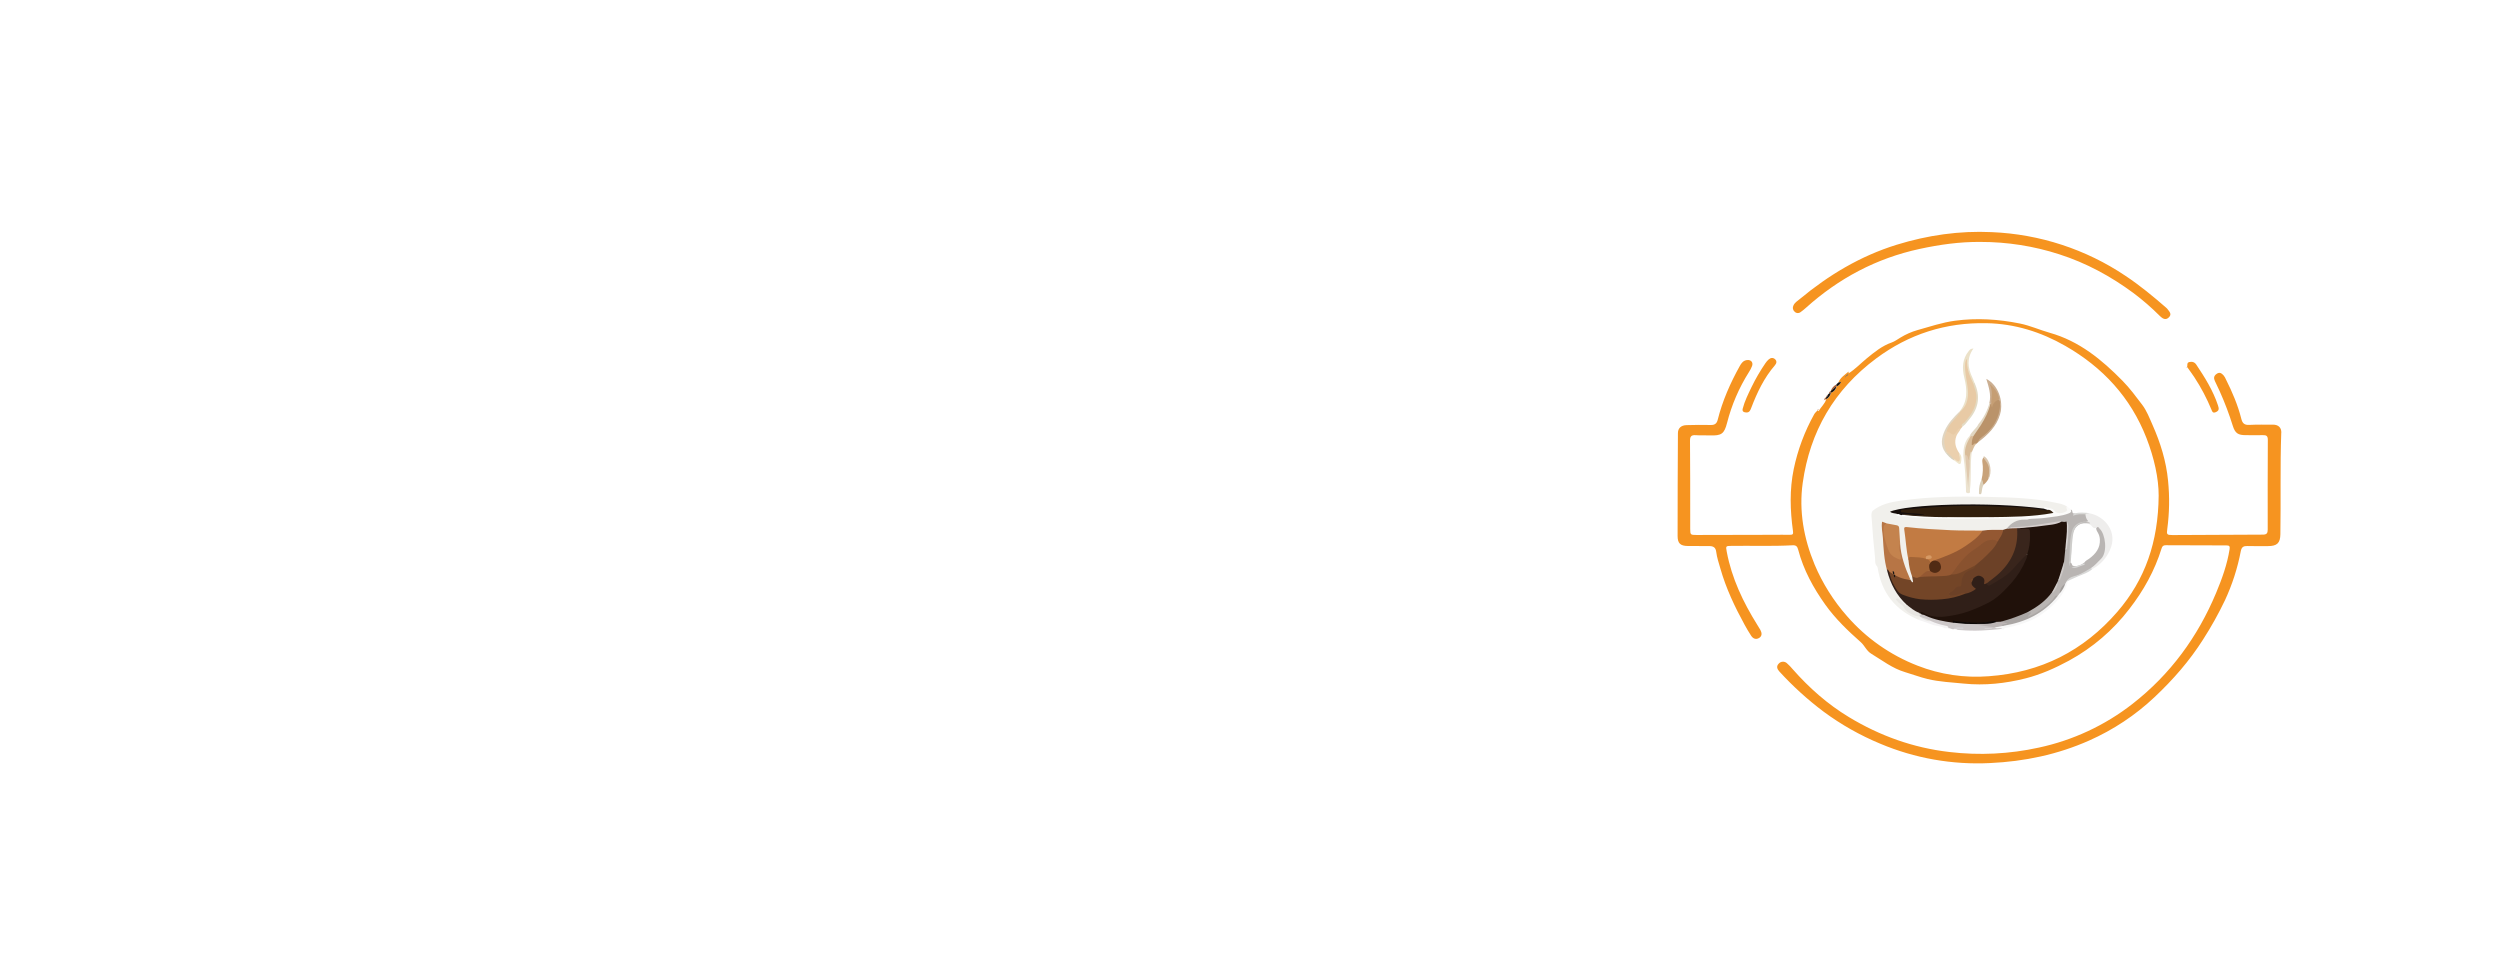 <svg width="1143" height="443" viewBox="0 0 1143 443" fill="none" xmlns="http://www.w3.org/2000/svg">
<g filter="url(#filter0_d_19_494)">
<g filter="url(#filter1_d_19_494)">
<path d="M144.458 225C137.789 224.837 131.77 223.658 126.402 221.462C121.115 219.185 116.52 216.135 112.616 212.312C108.793 208.408 105.825 203.894 103.71 198.77C101.677 193.646 100.66 188.156 100.66 182.3C100.66 176.444 101.677 170.954 103.71 165.83C105.825 160.706 108.793 156.233 112.616 152.41C116.52 148.506 121.115 145.415 126.402 143.138C131.77 140.861 137.789 139.681 144.458 139.6H156.536V152.41H144.824C140.513 152.491 136.569 153.305 132.99 154.85C129.411 156.314 126.28 158.388 123.596 161.072C120.993 163.756 118.96 166.928 117.496 170.588C116.032 174.167 115.3 178.071 115.3 182.3C115.3 186.529 116.032 190.474 117.496 194.134C118.96 197.713 120.993 200.844 123.596 203.528C126.28 206.212 129.411 208.327 132.99 209.872C136.569 211.336 140.513 212.068 144.824 212.068H156.536V225H144.458ZM199.281 226.464C192.855 226.464 187.162 225.041 182.201 222.194C177.239 219.266 173.295 215.362 170.367 210.482C167.52 205.521 166.097 199.99 166.097 193.89C166.097 187.79 167.52 182.3 170.367 177.42C173.295 172.459 177.239 168.555 182.201 165.708C187.162 162.78 192.855 161.316 199.281 161.316C205.625 161.316 211.277 162.78 216.239 165.708C221.2 168.555 225.104 172.418 227.951 177.298C230.879 182.178 232.343 187.709 232.343 193.89C232.343 199.99 230.879 205.521 227.951 210.482C225.104 215.362 221.2 219.266 216.239 222.194C211.277 225.041 205.625 226.464 199.281 226.464ZM199.281 214.508C203.103 214.508 206.438 213.613 209.285 211.824C212.131 209.953 214.327 207.473 215.873 204.382C217.418 201.291 218.191 197.794 218.191 193.89C218.191 190.067 217.418 186.611 215.873 183.52C214.327 180.348 212.131 177.867 209.285 176.078C206.438 174.207 203.103 173.272 199.281 173.272C195.377 173.272 192.001 174.207 189.155 176.078C186.389 177.867 184.193 180.307 182.567 183.398C181.021 186.489 180.249 189.986 180.249 193.89C180.249 197.713 181.021 201.21 182.567 204.382C184.193 207.473 186.389 209.953 189.155 211.824C192.001 213.613 195.377 214.508 199.281 214.508ZM245.403 225V213.044H275.415C276.879 213.044 278.139 212.719 279.197 212.068C280.335 211.417 281.189 210.563 281.759 209.506C282.409 208.449 282.735 207.351 282.735 206.212C282.735 204.911 282.45 203.772 281.881 202.796C281.311 201.82 280.498 201.047 279.441 200.478C278.383 199.827 277.163 199.502 275.781 199.502H263.581C259.595 199.502 256.057 198.851 252.967 197.55C249.876 196.249 247.436 194.256 245.647 191.572C243.857 188.807 242.963 185.35 242.963 181.202C242.963 177.867 243.776 174.817 245.403 172.052C247.111 169.287 249.388 167.05 252.235 165.342C255.081 163.634 258.294 162.78 261.873 162.78H290.787V174.736H263.215C261.344 174.736 259.799 175.346 258.579 176.566C257.359 177.705 256.749 179.128 256.749 180.836C256.749 182.463 257.359 183.886 258.579 185.106C259.799 186.326 261.425 186.936 263.459 186.936H275.293C279.766 186.936 283.589 187.627 286.761 189.01C289.933 190.393 292.332 192.467 293.959 195.232C295.667 197.997 296.521 201.495 296.521 205.724C296.521 209.14 295.667 212.353 293.959 215.362C292.251 218.29 289.892 220.649 286.883 222.438C283.955 224.146 280.62 225 276.879 225H245.403ZM310.459 225V187.79C310.459 182.991 311.598 178.599 313.875 174.614C316.152 170.547 319.446 167.335 323.757 164.976C328.068 162.536 333.232 161.316 339.251 161.316C342.179 161.316 344.985 161.682 347.669 162.414C350.353 163.146 352.834 164.325 355.111 165.952C357.47 167.497 359.462 169.449 361.089 171.808H361.211C362.838 169.449 364.79 167.497 367.067 165.952C369.426 164.325 371.947 163.146 374.631 162.414C377.396 161.682 380.243 161.316 383.171 161.316C389.271 161.316 394.436 162.536 398.665 164.976C402.976 167.335 406.27 170.547 408.547 174.614C410.824 178.599 411.963 182.991 411.963 187.79V225H398.055V187.79C398.055 185.106 397.364 182.666 395.981 180.47C394.68 178.274 392.931 176.525 390.735 175.224C388.539 173.923 386.018 173.272 383.171 173.272C380.406 173.272 377.884 173.923 375.607 175.224C373.33 176.525 371.5 178.274 370.117 180.47C368.816 182.666 368.165 185.106 368.165 187.79V225H354.257V187.79C354.257 185.106 353.566 182.666 352.183 180.47C350.8 178.274 348.97 176.525 346.693 175.224C344.497 173.923 342.016 173.272 339.251 173.272C336.486 173.272 333.964 173.923 331.687 175.224C329.491 176.525 327.702 178.274 326.319 180.47C325.018 182.666 324.367 185.106 324.367 187.79V225H310.459ZM458.412 226.464C451.986 226.464 446.293 225.041 441.332 222.194C436.37 219.266 432.426 215.362 429.498 210.482C426.651 205.521 425.228 199.99 425.228 193.89C425.228 187.79 426.651 182.3 429.498 177.42C432.426 172.459 436.37 168.555 441.332 165.708C446.293 162.78 451.986 161.316 458.412 161.316C464.756 161.316 470.408 162.78 475.37 165.708C480.331 168.555 484.235 172.418 487.082 177.298C490.01 182.178 491.474 187.709 491.474 193.89C491.474 199.99 490.01 205.521 487.082 210.482C484.235 215.362 480.331 219.266 475.37 222.194C470.408 225.041 464.756 226.464 458.412 226.464ZM458.412 214.508C462.234 214.508 465.569 213.613 468.416 211.824C471.262 209.953 473.458 207.473 475.004 204.382C476.549 201.291 477.322 197.794 477.322 193.89C477.322 190.067 476.549 186.611 475.004 183.52C473.458 180.348 471.262 177.867 468.416 176.078C465.569 174.207 462.234 173.272 458.412 173.272C454.508 173.272 451.132 174.207 448.286 176.078C445.52 177.867 443.324 180.307 441.698 183.398C440.152 186.489 439.38 189.986 439.38 193.89C439.38 197.713 440.152 201.21 441.698 204.382C443.324 207.473 445.52 209.953 448.286 211.824C451.132 213.613 454.508 214.508 458.412 214.508ZM543.817 225C537.148 224.837 531.129 223.658 525.761 221.462C520.475 219.185 515.879 216.135 511.975 212.312C508.153 208.408 505.184 203.894 503.069 198.77C501.036 193.646 500.019 188.156 500.019 182.3C500.019 176.444 501.036 170.954 503.069 165.83C505.184 160.706 508.153 156.233 511.975 152.41C515.879 148.506 520.475 145.415 525.761 143.138C531.129 140.861 537.148 139.681 543.817 139.6H555.895V152.41H544.183C539.873 152.491 535.928 153.305 532.349 154.85C528.771 156.314 525.639 158.388 522.955 161.072C520.353 163.756 518.319 166.928 516.855 170.588C515.391 174.167 514.659 178.071 514.659 182.3C514.659 186.529 515.391 190.474 516.855 194.134C518.319 197.713 520.353 200.844 522.955 203.528C525.639 206.212 528.771 208.327 532.349 209.872C535.928 211.336 539.873 212.068 544.183 212.068H555.895V225H543.817ZM594.248 226.464C588.311 226.464 583.187 225 578.876 222.072C574.566 219.144 571.231 215.24 568.872 210.36C566.595 205.399 565.456 199.949 565.456 194.012C565.456 187.831 566.758 182.3 569.36 177.42C572.044 172.459 575.826 168.555 580.706 165.708C585.668 162.78 591.564 161.316 598.396 161.316C605.147 161.316 610.881 162.78 615.598 165.708C620.397 168.555 624.057 172.459 626.578 177.42C629.181 182.3 630.482 187.749 630.482 193.768V225H616.452V213.41H616.208C614.988 215.687 613.402 217.843 611.45 219.876C609.498 221.828 607.099 223.414 604.252 224.634C601.406 225.854 598.071 226.464 594.248 226.464ZM598.03 214.508C601.69 214.508 604.862 213.613 607.546 211.824C610.312 209.953 612.467 207.473 614.012 204.382C615.558 201.21 616.29 197.672 616.208 193.768C616.208 189.864 615.476 186.407 614.012 183.398C612.548 180.307 610.474 177.867 607.79 176.078C605.106 174.207 601.894 173.272 598.152 173.272C594.248 173.272 590.914 174.207 588.148 176.078C585.383 177.867 583.268 180.307 581.804 183.398C580.34 186.489 579.608 189.986 579.608 193.89C579.608 197.713 580.34 201.21 581.804 204.382C583.268 207.473 585.342 209.953 588.026 211.824C590.792 213.613 594.126 214.508 598.03 214.508ZM651.174 225V174.736H640.316V162.78H651.174V153.63C651.174 148.099 652.719 143.789 655.81 140.698C658.982 137.526 663.333 135.94 668.864 135.94H685.456V147.896H671.426C669.555 147.896 668.05 148.465 666.912 149.604C665.773 150.743 665.204 152.288 665.204 154.24V162.78H682.894V174.736H665.204V225H651.174ZM722.828 225C715.833 225 709.692 223.699 704.406 221.096C699.2 218.412 695.134 214.752 692.206 210.116C689.278 205.399 687.814 199.99 687.814 193.89C687.814 187.465 689.115 181.812 691.718 176.932C694.32 172.052 697.899 168.229 702.454 165.464C707.008 162.699 712.254 161.316 718.192 161.316C724.861 161.316 730.351 162.739 734.662 165.586C738.972 168.433 742.144 172.255 744.178 177.054C746.292 181.853 747.35 187.221 747.35 193.158C747.35 193.971 747.309 194.907 747.228 195.964C747.146 197.021 747.024 197.835 746.862 198.404H702.698C703.186 201.657 704.365 204.382 706.236 206.578C708.106 208.693 710.465 210.319 713.312 211.458C716.158 212.515 719.33 213.044 722.828 213.044H739.542V225H722.828ZM702.576 188.888H733.32C733.238 187.343 732.994 185.797 732.588 184.252C732.262 182.707 731.693 181.243 730.88 179.86C730.148 178.477 729.172 177.298 727.952 176.322C726.813 175.265 725.43 174.451 723.804 173.882C722.177 173.231 720.306 172.906 718.192 172.906C715.752 172.906 713.596 173.394 711.726 174.37C709.855 175.265 708.269 176.485 706.968 178.03C705.666 179.494 704.65 181.202 703.918 183.154C703.267 185.025 702.82 186.936 702.576 188.888ZM712.58 154.606L723.316 139.6H736.492L725.756 154.606H712.58Z" fill="white"/>
</g>
<g filter="url(#filter2_d_19_494)">
<path d="M227.139 279.481C225.19 279.481 223.463 279.062 221.959 278.223C220.454 277.36 219.27 276.151 218.407 274.597C217.543 273.043 217.112 271.193 217.112 269.047V253.1H219.776V269.417C219.776 270.823 220.072 272.106 220.664 273.265C221.28 274.4 222.131 275.325 223.217 276.04C224.327 276.731 225.634 277.076 227.139 277.076C228.668 277.076 229.975 276.731 231.061 276.04C232.171 275.349 233.022 274.424 233.614 273.265C234.206 272.106 234.502 270.823 234.502 269.417V253.1H237.166V269.047C237.166 271.193 236.734 273.043 235.871 274.597C235.007 276.151 233.823 277.36 232.319 278.223C230.814 279.062 229.087 279.481 227.139 279.481ZM242.874 279V267.604C242.874 266.149 243.195 264.829 243.836 263.645C244.502 262.436 245.44 261.474 246.648 260.759C247.857 260.044 249.3 259.686 250.977 259.686C251.841 259.686 252.716 259.822 253.604 260.093C254.517 260.34 255.356 260.784 256.12 261.425C256.91 262.042 257.526 262.905 257.97 264.015H258.007C258.451 262.905 259.068 262.042 259.857 261.425C260.647 260.784 261.498 260.34 262.41 260.093C263.323 259.822 264.199 259.686 265.037 259.686C266.739 259.686 268.195 260.044 269.403 260.759C270.612 261.474 271.537 262.436 272.178 263.645C272.82 264.829 273.14 266.149 273.14 267.604V279H270.587V267.604C270.587 266.494 270.341 265.52 269.847 264.681C269.354 263.842 268.688 263.176 267.849 262.683C267.035 262.165 266.098 261.906 265.037 261.906C263.952 261.906 262.978 262.165 262.114 262.683C261.251 263.176 260.56 263.855 260.042 264.718C259.549 265.581 259.302 266.543 259.302 267.604V279H256.712V267.604C256.712 266.543 256.453 265.581 255.935 264.718C255.417 263.855 254.727 263.176 253.863 262.683C253.025 262.165 252.063 261.906 250.977 261.906C249.941 261.906 248.992 262.165 248.128 262.683C247.29 263.176 246.624 263.842 246.13 264.681C245.662 265.52 245.427 266.494 245.427 267.604V279H242.874ZM297.24 279.481C295.661 279.481 294.218 279.148 292.911 278.482C291.603 277.791 290.555 276.817 289.766 275.559C289.001 274.301 288.619 272.821 288.619 271.119V260.13H291.209V271.008C291.209 272.315 291.492 273.438 292.06 274.375C292.652 275.312 293.404 276.028 294.317 276.521C295.229 276.99 296.204 277.224 297.24 277.224C298.3 277.224 299.287 276.977 300.2 276.484C301.137 275.991 301.889 275.288 302.457 274.375C303.024 273.438 303.308 272.315 303.308 271.008V260.13H305.898V271.119C305.898 272.821 305.503 274.301 304.714 275.559C303.949 276.817 302.913 277.791 301.606 278.482C300.323 279.148 298.868 279.481 297.24 279.481ZM311.599 279V268.011C311.599 266.284 311.981 264.804 312.746 263.571C313.535 262.313 314.584 261.351 315.891 260.685C317.198 259.994 318.641 259.649 320.22 259.649C321.823 259.649 323.266 259.994 324.549 260.685C325.856 261.351 326.892 262.313 327.657 263.571C328.446 264.804 328.841 266.284 328.841 268.011V279H326.251V268.122C326.251 266.815 325.967 265.705 325.4 264.792C324.833 263.855 324.08 263.139 323.143 262.646C322.23 262.153 321.244 261.906 320.183 261.906C319.147 261.906 318.173 262.153 317.26 262.646C316.347 263.115 315.607 263.818 315.04 264.755C314.473 265.668 314.189 266.79 314.189 268.122V279H311.599ZM334.543 279V260.13H337.133V279H334.543ZM335.838 256.726C335.345 256.726 334.913 256.541 334.543 256.171C334.173 255.801 333.988 255.369 333.988 254.876C333.988 254.358 334.173 253.926 334.543 253.581C334.913 253.211 335.345 253.026 335.838 253.026C336.356 253.026 336.788 253.211 337.133 253.581C337.503 253.926 337.688 254.358 337.688 254.876C337.688 255.369 337.503 255.801 337.133 256.171C336.788 256.541 336.356 256.726 335.838 256.726ZM350.662 279.444C349.922 279.444 349.268 279.234 348.701 278.815C348.158 278.371 347.714 277.73 347.369 276.891L340.894 260.167H343.78L349.737 276.003C349.885 276.324 350.033 276.558 350.181 276.706C350.329 276.854 350.501 276.928 350.699 276.928C350.871 276.928 351.019 276.854 351.143 276.706C351.291 276.558 351.426 276.324 351.55 276.003L357.581 260.167H360.43L353.881 276.928C353.56 277.767 353.116 278.396 352.549 278.815C352.006 279.234 351.377 279.444 350.662 279.444ZM373.069 279C371.046 279 369.233 278.63 367.63 277.89C366.051 277.125 364.793 276.04 363.856 274.634C362.943 273.228 362.487 271.538 362.487 269.565C362.487 267.74 362.857 266.087 363.597 264.607C364.337 263.102 365.373 261.906 366.705 261.018C368.061 260.13 369.64 259.686 371.441 259.686C373.291 259.686 374.857 260.093 376.14 260.907C377.422 261.721 378.397 262.819 379.063 264.2C379.729 265.581 380.062 267.135 380.062 268.862C380.062 269.109 380.049 269.38 380.025 269.676C380 269.972 379.963 270.231 379.914 270.453H365.225C365.299 271.834 365.693 272.994 366.409 273.931C367.124 274.868 368.049 275.571 369.184 276.04C370.343 276.509 371.589 276.743 372.921 276.743H377.694V279H373.069ZM365.225 268.603H377.435C377.435 268.11 377.385 267.567 377.287 266.975C377.188 266.358 377.003 265.754 376.732 265.162C376.485 264.57 376.127 264.027 375.659 263.534C375.215 263.041 374.635 262.646 373.92 262.35C373.229 262.029 372.378 261.869 371.367 261.869C370.429 261.869 369.578 262.066 368.814 262.461C368.049 262.856 367.408 263.386 366.89 264.052C366.372 264.693 365.965 265.409 365.669 266.198C365.397 266.987 365.249 267.789 365.225 268.603ZM384.622 279V265.495C384.622 263.818 385.09 262.51 386.028 261.573C386.99 260.611 388.309 260.13 389.987 260.13H393.243V262.387H390.505C389.419 262.387 388.593 262.683 388.026 263.275C387.483 263.867 387.212 264.706 387.212 265.791V279H384.622ZM396.176 279V276.743H405.056C405.821 276.743 406.462 276.583 406.98 276.262C407.498 275.941 407.893 275.522 408.164 275.004C408.46 274.486 408.608 273.956 408.608 273.413C408.608 272.87 408.485 272.377 408.238 271.933C407.992 271.464 407.634 271.082 407.165 270.786C406.697 270.49 406.105 270.342 405.389 270.342H401.43C400.222 270.342 399.173 270.145 398.285 269.75C397.422 269.331 396.756 268.739 396.287 267.974C395.843 267.209 395.621 266.321 395.621 265.31C395.621 264.397 395.843 263.546 396.287 262.757C396.731 261.968 397.36 261.339 398.174 260.87C398.988 260.377 399.938 260.13 401.023 260.13H409.57V262.387H401.282C400.32 262.387 399.568 262.683 399.025 263.275C398.483 263.842 398.211 264.496 398.211 265.236C398.211 265.951 398.483 266.593 399.025 267.16C399.568 267.727 400.382 268.011 401.467 268.011H405.167C406.499 268.011 407.609 268.233 408.497 268.677C409.41 269.121 410.088 269.738 410.532 270.527C411.001 271.316 411.235 272.241 411.235 273.302C411.235 274.264 410.989 275.189 410.495 276.077C410.002 276.94 409.324 277.643 408.46 278.186C407.622 278.729 406.635 279 405.5 279H396.176ZM424.72 279.481C422.821 279.481 421.131 279.049 419.651 278.186C418.171 277.298 417.012 276.102 416.173 274.597C415.335 273.092 414.915 271.415 414.915 269.565C414.915 267.715 415.335 266.038 416.173 264.533C417.012 263.028 418.171 261.844 419.651 260.981C421.131 260.093 422.821 259.649 424.72 259.649C426.62 259.649 428.297 260.093 429.752 260.981C431.232 261.844 432.392 263.028 433.23 264.533C434.094 266.013 434.525 267.69 434.525 269.565C434.525 271.415 434.094 273.092 433.23 274.597C432.392 276.102 431.232 277.298 429.752 278.186C428.297 279.049 426.62 279.481 424.72 279.481ZM424.72 277.224C426.126 277.224 427.372 276.891 428.457 276.225C429.543 275.534 430.381 274.609 430.973 273.45C431.59 272.291 431.898 270.996 431.898 269.565C431.898 268.134 431.59 266.839 430.973 265.68C430.381 264.521 429.543 263.608 428.457 262.942C427.372 262.251 426.126 261.906 424.72 261.906C423.29 261.906 422.032 262.251 420.946 262.942C419.886 263.608 419.047 264.521 418.43 265.68C417.838 266.839 417.542 268.134 417.542 269.565C417.542 270.996 417.838 272.291 418.43 273.45C419.047 274.609 419.886 275.534 420.946 276.225C422.032 276.891 423.29 277.224 424.72 277.224ZM457.596 279.481C456.289 279.481 455.043 279.259 453.859 278.815C452.7 278.346 451.676 277.68 450.788 276.817C449.925 275.954 449.246 274.905 448.753 273.672C448.26 272.414 448.013 270.996 448.013 269.417C448.013 267.394 448.432 265.668 449.271 264.237C450.11 262.782 451.22 261.659 452.601 260.87C454.007 260.081 455.561 259.686 457.263 259.686C458.299 259.686 459.286 259.871 460.223 260.241C461.16 260.611 461.999 261.129 462.739 261.795C463.479 262.436 464.059 263.176 464.478 264.015H464.552V251.99H467.142V269.602C467.142 271.699 466.71 273.487 465.847 274.967C464.984 276.447 463.824 277.569 462.369 278.334C460.938 279.099 459.347 279.481 457.596 279.481ZM457.633 277.224C458.866 277.224 460.001 276.928 461.037 276.336C462.098 275.744 462.936 274.881 463.553 273.746C464.194 272.611 464.515 271.23 464.515 269.602C464.515 267.974 464.194 266.593 463.553 265.458C462.912 264.323 462.061 263.46 461 262.868C459.964 262.251 458.817 261.943 457.559 261.943C456.326 261.943 455.179 262.251 454.118 262.868C453.082 263.485 452.243 264.373 451.602 265.532C450.961 266.667 450.64 268.011 450.64 269.565C450.64 271.168 450.961 272.55 451.602 273.709C452.243 274.844 453.094 275.719 454.155 276.336C455.24 276.928 456.4 277.224 457.633 277.224ZM482.334 279C480.312 279 478.499 278.63 476.895 277.89C475.317 277.125 474.059 276.04 473.121 274.634C472.209 273.228 471.752 271.538 471.752 269.565C471.752 267.74 472.122 266.087 472.862 264.607C473.602 263.102 474.638 261.906 475.97 261.018C477.327 260.13 478.906 259.686 480.706 259.686C482.556 259.686 484.123 260.093 485.405 260.907C486.688 261.721 487.662 262.819 488.328 264.2C488.994 265.581 489.327 267.135 489.327 268.862C489.327 269.109 489.315 269.38 489.29 269.676C489.266 269.972 489.229 270.231 489.179 270.453H474.49C474.564 271.834 474.959 272.994 475.674 273.931C476.39 274.868 477.315 275.571 478.449 276.04C479.609 276.509 480.854 276.743 482.186 276.743H486.959V279H482.334ZM474.49 268.603H486.7C486.7 268.11 486.651 267.567 486.552 266.975C486.454 266.358 486.269 265.754 485.997 265.162C485.751 264.57 485.393 264.027 484.924 263.534C484.48 263.041 483.901 262.646 483.185 262.35C482.495 262.029 481.644 261.869 480.632 261.869C479.695 261.869 478.844 262.066 478.079 262.461C477.315 262.856 476.673 263.386 476.155 264.052C475.637 264.693 475.23 265.409 474.934 266.198C474.663 266.987 474.515 267.789 474.49 268.603ZM503.346 279V276.743H512.226C512.991 276.743 513.632 276.583 514.15 276.262C514.668 275.941 515.063 275.522 515.334 275.004C515.63 274.486 515.778 273.956 515.778 273.413C515.778 272.87 515.655 272.377 515.408 271.933C515.162 271.464 514.804 271.082 514.335 270.786C513.867 270.49 513.275 270.342 512.559 270.342H508.6C507.392 270.342 506.343 270.145 505.455 269.75C504.592 269.331 503.926 268.739 503.457 267.974C503.013 267.209 502.791 266.321 502.791 265.31C502.791 264.397 503.013 263.546 503.457 262.757C503.901 261.968 504.53 261.339 505.344 260.87C506.158 260.377 507.108 260.13 508.193 260.13H516.74V262.387H508.452C507.49 262.387 506.738 262.683 506.195 263.275C505.653 263.842 505.381 264.496 505.381 265.236C505.381 265.951 505.653 266.593 506.195 267.16C506.738 267.727 507.552 268.011 508.637 268.011H512.337C513.669 268.011 514.779 268.233 515.667 268.677C516.58 269.121 517.258 269.738 517.702 270.527C518.171 271.316 518.405 272.241 518.405 273.302C518.405 274.264 518.159 275.189 517.665 276.077C517.172 276.94 516.494 277.643 515.63 278.186C514.792 278.729 513.805 279 512.67 279H503.346ZM531.15 279.481C529.251 279.481 527.623 279.037 526.266 278.149C524.91 277.261 523.874 276.077 523.158 274.597C522.443 273.092 522.085 271.415 522.085 269.565C522.085 267.69 522.48 266.013 523.269 264.533C524.059 263.028 525.181 261.844 526.636 260.981C528.116 260.118 529.868 259.686 531.89 259.686C533.839 259.686 535.516 260.118 536.922 260.981C538.353 261.844 539.451 263.004 540.215 264.459C541.005 265.914 541.399 267.555 541.399 269.38V279H538.846V274.782H538.735C538.39 275.522 537.872 276.262 537.181 277.002C536.491 277.717 535.64 278.309 534.628 278.778C533.642 279.247 532.482 279.481 531.15 279.481ZM531.705 277.261C533.087 277.261 534.308 276.928 535.368 276.262C536.429 275.571 537.268 274.646 537.884 273.487C538.501 272.303 538.797 270.971 538.772 269.491C538.772 268.036 538.489 266.741 537.921 265.606C537.354 264.471 536.552 263.571 535.516 262.905C534.48 262.239 533.247 261.906 531.816 261.906C530.336 261.906 529.066 262.251 528.005 262.942C526.945 263.608 526.131 264.533 525.563 265.717C524.996 266.876 524.712 268.196 524.712 269.676C524.712 271.057 524.984 272.328 525.526 273.487C526.069 274.646 526.858 275.571 527.894 276.262C528.955 276.928 530.225 277.261 531.705 277.261ZM556.585 279.481C554.858 279.481 553.267 279.099 551.812 278.334C550.356 277.569 549.197 276.447 548.334 274.967C547.47 273.487 547.039 271.699 547.039 269.602V251.99H549.629V264.015H549.703C550.122 263.176 550.702 262.436 551.442 261.795C552.182 261.129 553.02 260.611 553.958 260.241C554.895 259.871 555.882 259.686 556.918 259.686C558.62 259.686 560.161 260.081 561.543 260.87C562.949 261.659 564.071 262.782 564.91 264.237C565.748 265.668 566.168 267.394 566.168 269.417C566.168 270.996 565.921 272.414 565.428 273.672C564.934 274.905 564.244 275.954 563.356 276.817C562.492 277.68 561.481 278.346 560.322 278.815C559.162 279.259 557.917 279.481 556.585 279.481ZM556.548 277.224C557.806 277.224 558.965 276.928 560.026 276.336C561.086 275.719 561.937 274.844 562.579 273.709C563.22 272.55 563.541 271.168 563.541 269.565C563.541 268.011 563.22 266.667 562.579 265.532C561.937 264.373 561.086 263.485 560.026 262.868C558.99 262.251 557.855 261.943 556.622 261.943C555.388 261.943 554.241 262.251 553.181 262.868C552.12 263.46 551.269 264.323 550.628 265.458C549.986 266.593 549.666 267.974 549.666 269.602C549.666 271.23 549.974 272.611 550.591 273.746C551.232 274.881 552.071 275.744 553.107 276.336C554.167 276.928 555.314 277.224 556.548 277.224ZM579.658 279.481C577.759 279.481 576.069 279.049 574.589 278.186C573.109 277.298 571.95 276.102 571.111 274.597C570.272 273.092 569.853 271.415 569.853 269.565C569.853 267.715 570.272 266.038 571.111 264.533C571.95 263.028 573.109 261.844 574.589 260.981C576.069 260.093 577.759 259.649 579.658 259.649C581.557 259.649 583.235 260.093 584.69 260.981C586.17 261.844 587.329 263.028 588.168 264.533C589.031 266.013 589.463 267.69 589.463 269.565C589.463 271.415 589.031 273.092 588.168 274.597C587.329 276.102 586.17 277.298 584.69 278.186C583.235 279.049 581.557 279.481 579.658 279.481ZM579.658 277.224C581.064 277.224 582.31 276.891 583.395 276.225C584.48 275.534 585.319 274.609 585.911 273.45C586.528 272.291 586.836 270.996 586.836 269.565C586.836 268.134 586.528 266.839 585.911 265.68C585.319 264.521 584.48 263.608 583.395 262.942C582.31 262.251 581.064 261.906 579.658 261.906C578.227 261.906 576.969 262.251 575.884 262.942C574.823 263.608 573.985 264.521 573.368 265.68C572.776 266.839 572.48 268.134 572.48 269.565C572.48 270.996 572.776 272.291 573.368 273.45C573.985 274.609 574.823 275.534 575.884 276.225C576.969 276.891 578.227 277.224 579.658 277.224ZM594.084 279V265.495C594.084 263.818 594.552 262.51 595.49 261.573C596.452 260.611 597.771 260.13 599.449 260.13H602.705V262.387H599.967C598.881 262.387 598.055 262.683 597.488 263.275C596.945 263.867 596.674 264.706 596.674 265.791V279H594.084ZM615.628 279C613.606 279 611.793 278.63 610.189 277.89C608.611 277.125 607.353 276.04 606.415 274.634C605.503 273.228 605.046 271.538 605.046 269.565C605.046 267.74 605.416 266.087 606.156 264.607C606.896 263.102 607.932 261.906 609.264 261.018C610.621 260.13 612.2 259.686 614 259.686C615.85 259.686 617.417 260.093 618.699 260.907C619.982 261.721 620.956 262.819 621.622 264.2C622.288 265.581 622.621 267.135 622.621 268.862C622.621 269.109 622.609 269.38 622.584 269.676C622.56 269.972 622.523 270.231 622.473 270.453H607.784C607.858 271.834 608.253 272.994 608.968 273.931C609.684 274.868 610.609 275.571 611.743 276.04C612.903 276.509 614.148 276.743 615.48 276.743H620.253V279H615.628ZM607.784 268.603H619.994C619.994 268.11 619.945 267.567 619.846 266.975C619.748 266.358 619.563 265.754 619.291 265.162C619.045 264.57 618.687 264.027 618.218 263.534C617.774 263.041 617.195 262.646 616.479 262.35C615.789 262.029 614.938 261.869 613.926 261.869C612.989 261.869 612.138 262.066 611.373 262.461C610.609 262.856 609.967 263.386 609.449 264.052C608.931 264.693 608.524 265.409 608.228 266.198C607.957 266.987 607.809 267.789 607.784 268.603ZM626.848 279V276.743H635.728C636.493 276.743 637.134 276.583 637.652 276.262C638.17 275.941 638.565 275.522 638.836 275.004C639.132 274.486 639.28 273.956 639.28 273.413C639.28 272.87 639.157 272.377 638.91 271.933C638.664 271.464 638.306 271.082 637.837 270.786C637.369 270.49 636.777 270.342 636.061 270.342H632.102C630.894 270.342 629.845 270.145 628.957 269.75C628.094 269.331 627.428 268.739 626.959 267.974C626.515 267.209 626.293 266.321 626.293 265.31C626.293 264.397 626.515 263.546 626.959 262.757C627.403 261.968 628.032 261.339 628.846 260.87C629.66 260.377 630.61 260.13 631.695 260.13H640.242V262.387H631.954C630.992 262.387 630.24 262.683 629.697 263.275C629.155 263.842 628.883 264.496 628.883 265.236C628.883 265.951 629.155 266.593 629.697 267.16C630.24 267.727 631.054 268.011 632.139 268.011H635.839C637.171 268.011 638.281 268.233 639.169 268.677C640.082 269.121 640.76 269.738 641.204 270.527C641.673 271.316 641.907 272.241 641.907 273.302C641.907 274.264 641.661 275.189 641.167 276.077C640.674 276.94 639.996 277.643 639.132 278.186C638.294 278.729 637.307 279 636.172 279H626.848Z" fill="white"/>
</g>
<g clip-path="url(#clip0_19_494)" filter="url(#filter3_d_19_494)">
<path d="M877.295 273.424C866.47 268.938 860.232 260.952 858.457 249.535C858.406 249.344 858.332 249.16 858.235 248.986C857.023 247.812 857.415 246.194 857.265 244.827C856.621 239.015 856.118 233.187 855.755 227.345C855.675 226.088 855.313 224.726 856.168 223.538C859.84 220.567 864.292 219.577 868.789 218.933C882.215 217.012 895.747 216.854 909.268 217.186C919.52 217.438 929.812 217.681 939.903 219.859C941.709 220.245 943.616 220.523 945.15 221.726C945.653 222.944 945.613 223.934 944.249 224.642C942.665 225.459 940.225 225.375 939.123 224.241C938.477 223.508 937.611 222.996 936.65 222.779C935.689 222.561 934.683 222.65 933.776 223.033C910.481 220.369 880.701 220.632 866.666 223.82C866.807 224.365 867.461 224.315 867.708 224.711C868.779 225.746 870.268 225.602 871.495 225.642C874.237 225.726 876.953 226.078 879.69 226.216C890.933 226.791 902.186 226.533 913.438 226.602C916.457 226.602 919.44 225.988 922.493 226.152C924.106 226.156 925.711 226.369 927.267 226.786C927.624 227.033 927.971 227.281 927.518 227.746C927.336 227.913 927.12 228.041 926.884 228.121C926.649 228.202 926.399 228.232 926.15 228.211C922.589 228.013 919.973 229.736 917.709 232.202C917.089 232.62 916.353 232.84 915.602 232.831C912.583 233.158 909.53 232.672 906.522 233.182C898.715 233.677 890.928 233.073 883.151 232.687C879.851 232.514 876.566 232.192 873.276 231.945C871.913 231.831 871.516 232.291 871.621 233.559C871.761 236.243 872.077 238.915 872.567 241.559C872.859 242.921 872.668 244.327 873.07 245.664C873.488 248.258 874.047 250.828 874.745 253.363C874.849 253.753 874.923 254.15 874.966 254.551C875.097 255.204 875.384 256.036 874.594 256.333C873.804 256.63 873.417 255.868 873.005 255.343C870.288 250.016 868.447 244.451 868.125 238.435C867.989 236.584 867.587 234.752 867.687 232.88C867.763 231.563 867.184 230.836 865.821 230.647C864.651 230.449 863.493 230.181 862.355 229.845C860.253 229.256 860.917 230.944 861.007 231.682C861.455 235.514 861.576 239.376 862.114 243.198C862.466 245.674 862.642 248.149 863.246 250.565C864.755 256.536 867.843 261.655 871.943 266.23C872.074 267.513 871.44 267.567 870.64 266.899C869.83 266.256 869.057 265.568 868.326 264.839C871.013 267.656 873.357 270.953 877.688 271.508C877.881 271.537 878.065 271.605 878.229 271.71C878.393 271.814 878.532 271.951 878.639 272.112C878.705 272.285 878.714 272.474 878.664 272.652C878.372 273.181 877.668 273.018 877.295 273.424Z" fill="#F1F0EC"/>
<path d="M917.473 231.722C919.52 229.004 922.181 227.494 925.702 227.598C926.381 227.598 927.116 227.726 927.714 227.241C929.5 225.969 931.633 226.523 933.585 226.251C936.704 225.85 939.802 225.34 942.936 225.048C944.415 224.914 945.633 224.008 946.719 223.008C947.916 222.978 946.976 224.988 948.404 224.736C949.516 225.231 950.597 224.409 951.724 224.672C952.368 224.82 953.108 224.533 953.686 225.053C954.224 225.711 954.4 226.538 954.853 227.251C955.598 228.41 955.054 228.875 953.887 229.014C950.024 229.108 947.886 231.514 947.257 235.588C946.729 239.054 947.338 242.52 946.513 245.926C946.486 246.201 946.434 246.473 946.357 246.738C946.583 246.778 945.582 247.466 946.563 247.109C947.282 247.392 947.207 248.218 947.67 248.669C949.742 249.164 951.448 248.392 953.012 247.149C953.515 246.337 954.39 245.995 955.125 245.466C958.143 243.267 960.271 240.574 960.065 236.603C960.002 235.495 959.673 234.418 959.104 233.46C958.691 232.742 958.218 232.024 958.435 231.123C959.471 230.207 960.12 231.053 960.703 231.692C963.41 234.663 964.436 243.267 960.392 246.491C959.028 247.575 957.912 248.966 956.367 249.828C954.332 251.269 952.1 252.421 949.737 253.249C948.163 253.783 946.553 254.288 945.321 255.487C945.14 256.03 944.855 256.534 944.481 256.972C943.305 258.283 942.433 259.831 941.925 261.507C941.85 261.738 941.727 261.951 941.564 262.133C941.401 262.316 941.202 262.463 940.979 262.566C938.857 263.938 937.69 266.28 935.501 267.636C933.439 268.914 931.688 270.661 929.385 271.597C927.604 272.33 927.629 272.355 927.513 270.404C927.513 270.216 927.116 270.052 927.121 269.74C927.624 268.641 928.721 268.216 929.636 267.626C932.368 265.894 934.983 264.047 936.845 261.344C937.108 260.93 937.494 260.607 937.951 260.418C939.752 259.428 939.988 257.591 940.416 255.868C940.441 255.477 940.622 255.113 940.919 254.853C942.547 252.319 943.336 249.351 943.178 246.357C943.181 244.689 943.384 243.027 943.781 241.406C944.853 237.445 945.472 233.484 944.32 229.469C943.706 229.004 942.961 229.118 942.267 229.033C937.916 229.217 933.716 230.365 929.4 230.845C926.834 231.133 924.279 231.578 921.683 231.563C920.763 231.563 919.852 231.539 919.052 232.088C918.479 232.251 917.91 232.301 917.473 231.722Z" fill="#B9B5B3"/>
<path d="M953.953 228.494C954.164 228.315 955.08 228.588 954.587 228.093C953.726 227.216 953.646 226.201 953.43 225.167C953.742 223.904 954.617 224.672 955.281 224.672C962.323 225.984 968.501 233.227 964.612 241.589C963.005 245.279 960.165 248.319 956.564 250.204C956.106 250.337 955.955 250.13 956 249.709C957.786 248.565 959.104 246.926 960.598 245.476C963.722 242.441 962.565 234.088 959.984 231.766C959.642 231.459 959.371 230.454 958.561 231.271C956.86 232.157 956.549 230.147 955.457 229.826C954.994 229.454 954.35 229.429 953.913 229.014C953.849 228.939 953.817 228.843 953.824 228.745C953.832 228.648 953.878 228.558 953.953 228.494Z" fill="#EEEDEC"/>
<path d="M904.389 192.193L903.514 192.95C902.628 192.802 902.347 194.436 901.446 193.782C900.546 193.129 901.079 192.015 901.074 191.099C901.074 190.321 901.577 189.717 901.899 189.039C903.438 186.069 905.822 183.618 907.322 180.622C908.32 178.717 909.147 176.729 909.791 174.681C909.876 174.629 909.972 174.597 910.071 174.587C910.171 174.576 910.271 174.588 910.365 174.622C910.591 174.523 910.536 175.34 910.777 174.815C911.472 173.33 912.387 172.28 914.238 172.567C915.335 176.716 914.289 180.489 912.04 183.994C910.349 186.642 908.172 188.957 905.621 190.822C905.092 191.161 904.666 191.635 904.389 192.193Z" fill="#BA936A"/>
<path d="M946.724 223.028C947.257 224.067 946.674 224.389 945.763 224.741C942.453 226.028 938.937 226.226 935.486 226.721C932.921 227.078 930.31 227.083 927.72 227.251C914.445 226.612 901.164 227.697 887.894 227.177C881.249 226.914 874.594 226.711 867.979 225.939C867.506 225.885 866.319 225.835 867.677 225.068C868.487 224.572 869.352 225.068 870.193 224.939C876.641 225.667 883.136 225.523 889.605 225.835C890.694 226.124 891.823 226.245 892.95 226.196C897.668 226.196 902.388 226.196 907.11 226.196C907.959 226.219 908.806 226.118 909.625 225.899C912.281 225.518 914.963 225.677 917.629 225.711C923.122 225.781 928.56 224.964 934.033 224.721C934.811 224.712 935.58 224.559 936.301 224.27C936.94 223.983 936.357 223.81 936.125 223.632C935.517 223.34 934.817 223.196 934.47 222.538C934.375 222.29 934.274 221.81 934.541 221.879C936.291 222.374 938.339 222.008 939.601 223.86C940.436 225.102 944.093 224.672 944.999 223.454C945.457 222.835 944.098 222.166 945.175 221.696C945.623 222.221 946.548 222.181 946.724 223.028Z" fill="#FBFBFA"/>
<path d="M944.244 256.907L945.014 255.581C945.038 255.541 945.072 255.507 945.113 255.484C945.154 255.461 945.201 255.449 945.248 255.449C945.295 255.449 945.341 255.461 945.382 255.484C945.423 255.507 945.458 255.541 945.482 255.581C943.741 262.156 939.209 266.626 933.912 270.513C928.736 274.295 922.719 275.959 916.537 277.202C916.356 277.974 915.808 277.92 915.219 277.771C914.163 277.34 912.598 278.647 911.934 276.85C913.006 275.498 914.686 276.088 916.029 275.602C923.132 273.988 930.114 272.102 935.778 267.186C937.086 266.133 938.284 264.956 939.355 263.671C939.777 263.126 940.099 262.462 940.899 262.349C941.135 262.027 941.372 261.7 941.603 261.358C942.428 259.878 943.097 258.229 944.244 256.907Z" fill="#F7F7F7"/>
<path d="M895.777 178.281C899.751 173.543 899.424 168.215 898.076 162.69C897.014 158.353 897.12 154.135 900.153 150.436C900.858 149.575 900.983 149.515 902.271 149.337C899.122 153.729 899.62 158.18 901.803 162.705C902.16 163.452 902.422 164.25 902.729 165.022C902.915 165.517 902.588 165.626 902.201 165.68C900.158 163.853 899.685 161.314 899.157 158.853C898.871 157.506 898.513 156.036 899.087 154.937C898.498 156.65 899.122 158.66 899.238 160.635C899.343 162.428 899.816 164.19 900.128 165.963C900.671 169.022 900.591 172.052 899.369 174.954C898.75 176.439 898.056 177.894 896.391 178.548C896.273 178.574 896.149 178.562 896.039 178.514C895.928 178.466 895.836 178.384 895.777 178.281Z" fill="#EBE1C8"/>
<path d="M897.628 198.436C897.653 195.079 898.025 191.832 900.566 189.252C900.606 189.213 900.654 189.184 900.708 189.167C900.761 189.149 900.818 189.145 900.874 189.153C900.929 189.161 900.982 189.182 901.028 189.214C901.075 189.246 901.112 189.288 901.139 189.336C901.471 190.015 901.033 190.569 900.747 191.084C899.532 193.295 898.958 195.792 899.087 198.303C900.274 203.11 899.524 208.002 899.836 211.338C899.565 208.734 899.947 204.63 899.882 200.516C900.088 199.169 899.736 197.728 900.535 196.485C900.742 196.164 900.983 195.698 901.476 196.084C901.708 196.263 901.602 196.58 901.476 196.837C900.681 202.491 901.396 208.224 900.661 213.868C900.581 214.482 901.119 215.562 899.766 215.492C898.538 215.428 898.87 214.398 898.85 213.75C898.659 208.625 898.453 203.506 897.628 198.436Z" fill="#ECE3D0"/>
<path d="M910.305 174.637C910.184 174.637 910.063 174.666 909.942 174.691C909.661 174.691 909.651 174.424 909.535 174.26C910.456 170.473 909.253 166.913 908.131 163.225C913.484 165.893 916.215 173.285 914.404 179.499C912.785 185.073 908.816 188.797 904.389 192.193C904.711 190.51 906.215 189.812 907.357 188.861C911.763 185.177 914.218 180.548 914.49 174.855C914.439 174.096 914.297 173.347 914.067 172.622C912.634 170.839 912.236 168.443 910.677 167.067C911.371 169.443 911.698 172.067 910.305 174.637Z" fill="#CBAF92"/>
<path d="M905.973 209.224C906.634 206.567 906.751 203.807 906.315 201.105C906.266 200.769 906.286 200.426 906.372 200.097C906.458 199.768 906.61 199.46 906.818 199.189C909.711 201.318 910.526 204.947 909.052 209.091C908.496 210.075 907.757 210.948 906.874 211.665C905.838 211.14 906.2 210.071 905.973 209.224Z" fill="#C8A27A"/>
<path d="M898.463 198.015C898.015 194.723 899.55 192.01 901.059 189.282C901.232 189.14 901.45 189.063 901.675 189.063C901.9 189.063 902.118 189.14 902.291 189.282C901.683 190.591 901.408 192.028 901.491 193.465C902.362 193.743 902.583 192.143 903.503 192.97C902.422 194.059 902.115 195.545 901.461 196.857C901.305 196.792 901.305 195.911 901.008 196.708C900.604 197.926 900.434 199.207 900.505 200.486C898.755 200.521 899.454 198.58 898.463 198.015Z" fill="#D9BC99"/>
<path d="M902.266 165.492L902.724 164.997C905.465 170.889 904.736 176.35 900.611 181.385C899.867 182.286 899.132 183.197 898.393 184.103L897.2 185.093C896.431 184.143 896.396 184.044 897.462 182.9C899.297 180.974 900.808 178.773 901.939 176.379C903.237 173.567 903.161 170.735 902.336 167.844C902.115 167.086 901.627 166.304 902.266 165.492Z" fill="#E3DAC3"/>
<path d="M889.403 196.832C887.029 193.554 887.643 190.133 889.152 186.826C890.661 183.519 893.176 180.825 895.772 178.281L895.933 178.409C896.536 180.113 895.078 180.944 894.212 181.875C892.62 183.54 891.336 185.467 890.419 187.569C889.589 189.906 889.237 192.252 890.032 194.678C890.263 195.386 890.565 196.164 890.032 196.867C889.933 196.915 889.823 196.938 889.713 196.932C889.603 196.926 889.496 196.891 889.403 196.832Z" fill="#E0D5C1"/>
<path d="M902.316 189.272C902.133 189.39 901.919 189.453 901.7 189.453C901.481 189.453 901.267 189.39 901.084 189.272L900.581 189.242C901.516 187.183 903.599 185.95 904.545 183.89C906.904 181.069 908.62 177.781 909.575 174.251L909.983 174.681C909.233 178.172 907.573 181.281 905.712 184.286C904.615 185.994 903.423 187.593 902.316 189.272Z" fill="#E1D6C1"/>
<path d="M890.822 277.207L889.157 277.271C887.286 276.088 885.002 276.281 883 275.444C881.134 274.691 879.197 274.107 877.295 273.464C877.391 272.686 877.975 272.701 878.553 272.711C880.198 272.523 881.571 273.756 883.191 273.617C885.304 274.157 887.326 274.974 889.449 275.464C890.284 275.617 891.35 275.86 890.822 277.207Z" fill="#F4F3F4"/>
<path d="M945.482 255.576H945.014C945.97 253.976 947.7 253.595 949.28 253.135C951.75 252.407 953.807 250.927 955.98 249.714L956.543 250.209C954.697 251.912 952.298 252.546 950.069 253.516C948.53 254.175 947.011 254.883 945.482 255.576Z" fill="#D8D8D7"/>
<path d="M905.973 209.224C906.733 209.878 906.532 210.883 906.884 211.7C906.205 212.69 906.265 213.908 906.008 215.032C905.903 215.497 905.853 216.082 905.184 215.978C904.615 215.888 904.811 215.329 904.791 214.958C904.722 212.982 905.127 211.018 905.973 209.224Z" fill="#DBD0BA"/>
<path d="M909.062 209.111C909.243 207.016 909.817 204.962 909.062 202.823C908.559 201.412 907.528 200.417 906.823 199.184C906.904 198.916 906.823 198.362 907.367 198.753C910.068 200.639 910.968 206.219 909.062 209.111Z" fill="#DAC7AF"/>
<path d="M955.281 224.662C954.672 224.855 953.928 224.568 953.43 225.157C951.558 225.073 949.687 225.003 947.896 225.746C947.574 225.087 948.334 225.112 948.399 224.756C950.693 224.157 952.987 224.3 955.281 224.662Z" fill="#D8D8D6"/>
<path d="M895.777 197.203C897.11 198.466 896.828 199.986 896.526 201.536C896.401 202.184 896.069 202.263 895.52 202.06L893.393 200.466C893.342 200.429 893.304 200.379 893.283 200.32C893.263 200.262 893.261 200.199 893.277 200.139C893.312 200.03 893.347 199.976 893.383 199.971C894.892 200.189 895.742 199.788 895.229 198.055C895.192 197.964 895.178 197.865 895.187 197.767C895.197 197.669 895.229 197.575 895.283 197.492C895.336 197.409 895.409 197.34 895.495 197.289C895.581 197.239 895.677 197.21 895.777 197.203Z" fill="#F0E6CC"/>
<path d="M893.387 200.1C893.387 200.228 893.387 200.357 893.387 200.486C891.697 199.649 890.545 198.243 889.398 196.832L890.002 196.758C890.867 196.856 891.672 197.24 892.287 197.847C892.902 198.454 893.29 199.248 893.387 200.1Z" fill="#DAD3BF"/>
<path d="M871.782 266.532C867.139 262.26 864.322 256.967 862.808 250.946C862.722 250.491 862.471 249.768 863.09 249.763C863.889 249.763 864.04 250.635 864.282 251.273C864.83 253.354 865.588 255.376 866.545 257.309C868.507 261.571 872.582 262.512 876.656 263.126C883.852 264.229 891.213 263.529 898.061 261.091C898.513 260.903 899.001 260.819 899.459 260.636C900.299 260.289 901.35 260.14 901.874 259.432C902.512 258.551 901.074 258.155 901.023 257.333C900.969 256.992 900.932 256.648 900.913 256.303C901.022 255.486 901.372 254.719 901.919 254.095C904.751 251.739 906.899 252.372 907.955 255.868C908.051 256.125 908.227 256.345 908.458 256.497C910.023 257.432 911.129 256.249 912.281 255.62C916.879 253.145 920.42 249.441 923.816 245.585C924.636 244.659 925.214 243.06 927.04 243.604C927.543 244.52 927.131 245.347 926.784 246.184C923.492 254.319 917.567 261.159 909.927 265.646C902.653 269.924 894.625 272.666 885.907 272.652C883.654 272.652 881.677 271.726 879.614 271.072C878.885 270.84 878.211 270.394 877.396 270.503C876.215 270.305 875.095 269.845 874.122 269.157C873.15 268.468 872.349 267.571 871.782 266.532Z" fill="#301F18"/>
<path d="M872.562 246.055C871.5 241.46 871.34 236.742 870.62 232.098C870.434 230.88 871.123 230.895 871.998 230.994C878.628 231.761 885.284 232.093 891.954 232.415C896.803 232.648 901.642 232.504 906.487 232.593C906.929 233.583 906.16 234.143 905.616 234.722C901.758 238.866 896.924 241.629 891.858 244.035C889.464 245.174 886.873 245.852 884.378 246.758C883.644 247.025 883.085 247.659 882.275 247.783C881.742 247.035 881.008 246.431 880.691 245.535C880.988 245.129 881.531 245.114 881.928 244.778C881.033 244.614 880.897 245.5 880.364 245.802C878.508 245.802 876.707 245.243 874.831 245.307C874.008 245.282 873.203 245.547 872.562 246.055Z" fill="#C27B43"/>
<path d="M901.391 256.412C901.3 257.794 902.397 258.393 903.403 259.22C901.996 260.375 900.304 261.145 898.498 261.452C896.989 261.304 895.706 262.245 894.263 262.477C893.52 262.657 892.753 262.729 891.989 262.69C890.817 262.532 890.359 261.532 891.189 260.789C892.396 259.71 893.086 257.992 895.002 257.734C895.812 257.62 896.084 256.912 896.159 256.185C896.496 252.991 898.116 250.798 901.25 249.748C901.553 249.653 901.829 249.49 902.057 249.272C902.285 249.054 902.458 248.786 902.563 248.491C903.695 246.887 905.304 245.748 906.768 244.48C909.148 242.442 911.208 240.068 912.88 237.435C913.886 235.737 914.57 233.841 915.813 232.261L917.468 231.722C918.037 231.842 918.629 231.797 919.173 231.593C920.097 231.153 921.146 231.038 922.146 231.266C923.363 233.197 922.901 235.336 922.649 237.331C921.814 244.337 917.981 249.709 912.588 254.11C911.26 255.199 909.973 256.487 908.126 256.789C907.749 256.848 906.954 257.467 907.145 256.596C907.457 255.15 907.241 254.274 905.848 253.546C904.308 252.739 903.332 253.585 902.251 254.348C901.446 254.798 900.998 255.422 901.391 256.412Z" fill="#6C4127"/>
<path d="M903.111 248.491C903.036 249.56 902.256 250.095 901.376 250.362C898.171 251.352 896.894 253.625 896.768 256.734C896.743 257.299 896.713 258.145 896.134 258.106C893.996 257.942 893.488 260.126 891.924 260.74C891.536 260.893 891.109 261.18 891.159 261.631C891.23 262.26 891.823 262.23 892.306 262.255C893.711 262.264 895.101 261.974 896.381 261.403C897.1 261.116 897.799 260.695 898.483 261.457C895.127 262.839 891.571 263.689 887.945 263.978C884.599 264.298 881.23 264.298 877.884 263.978C875.111 263.62 872.396 262.908 869.81 261.858C867.909 261.136 866.933 259.383 866.068 257.789C864.911 255.81 864.128 253.641 863.759 251.387C865.016 251.149 865.801 252.164 866.812 252.565C869.026 253.437 871.34 254.11 873.477 255.12L874.262 256.269L874.649 256.001L874.222 253.59C874.086 252.912 874.564 252.922 874.926 253.095C875.847 253.561 876.782 253.353 877.723 253.298C882.356 252.402 887.12 253.11 891.743 252.174C894.962 251.971 897.739 250.595 900.46 249.035C901.255 248.585 902.04 247.793 903.111 248.491Z" fill="#734527"/>
<path d="M892.115 252.655C890.651 253.397 889.006 253.293 887.472 253.407C884.086 253.655 880.671 253.377 877.295 253.902C877.712 252.883 878.449 252.02 879.398 251.442C880.347 250.863 881.459 250.597 882.572 250.684C882.708 250.709 882.843 250.743 882.975 250.783C884.353 251.229 885.812 251.65 886.496 249.902C887.18 248.154 886.048 247.397 884.61 246.867C884.345 246.774 884.128 246.582 884.006 246.332C889.036 244.555 894.011 242.753 898.458 239.742C901.476 237.708 904.449 235.688 906.461 232.593C909.56 232.058 912.684 232.326 915.793 232.261C915.647 234.38 914.284 235.93 913.277 237.648C909.796 236.945 907.07 238.193 904.515 240.51C902.502 242.322 900.133 243.669 898.272 245.698C897.26 246.738 896.353 247.87 895.561 249.08C894.693 250.507 893.517 251.727 892.115 252.655Z" fill="#945832"/>
<path d="M873.477 255.12C869.835 254.892 866.696 253.397 863.759 251.387L863.019 250.194L862.808 250.946C861.394 245.995 861.178 240.916 860.851 235.846C860.7 233.469 860.056 231.103 860.494 228.513L862.506 229.281C861.925 231.022 861.72 232.864 861.906 234.688C862.091 236.512 862.662 238.278 863.583 239.871C864.383 241.277 864.252 243.223 866.098 244.005C866.722 244.263 867.305 245.035 867.984 244.57C868.548 244.188 868.145 243.401 868.095 242.797C868.024 241.97 867.743 241.153 867.808 240.322C867.869 239.624 867.637 238.722 868.724 238.5C869.081 244.381 871.098 249.798 873.477 255.12Z" fill="#B77545"/>
<path d="M868.739 238.495C867.818 240.559 868.779 242.564 869.046 244.555C869.257 246.09 868.673 245.946 867.763 245.545C865.751 244.659 864.176 243.713 863.286 241.243C862.129 238.044 861.062 234.994 861.163 231.563C861.126 231.096 861.234 230.628 861.472 230.222C861.71 229.815 862.067 229.489 862.496 229.286C864.005 229.568 865.514 229.885 867.023 230.128C867.848 230.256 868.256 230.623 868.301 231.464C868.427 233.806 868.613 236.153 868.739 238.495Z" fill="#C4834E"/>
<path d="M882.376 250.966C879.987 250.773 879.086 253.08 877.295 253.897C876.184 254.59 875.228 253.838 874.222 253.585C873.317 251.161 872.758 248.625 872.562 246.05C872.647 245.253 872.491 244.54 873.9 244.644C876.189 244.812 878.493 244.693 880.681 245.55C881.662 245.906 882.778 246.159 882.321 247.619C882.763 248.733 882.949 249.847 882.376 250.966Z" fill="#A26436"/>
<path d="M890.822 277.207C890.777 276.162 889.997 276.172 889.227 276.013C887.009 275.572 884.851 274.874 882.799 273.934C881.284 273.681 879.838 273.126 878.548 272.305L877.723 271.84C877.064 270.889 877.094 270.85 878.523 270.607C882.896 272.129 887.397 273.269 891.974 274.013C892.387 274.095 892.806 274.144 893.226 274.162C895.037 274.127 896.783 274.657 898.579 274.726C900.712 275.276 902.885 274.899 905.038 274.989C906.16 275.038 907.286 274.989 908.182 275.825C908.715 276.32 909.349 276.152 909.967 276.167C910.732 276.167 911.517 276.211 912.055 276.895C913.061 277.736 914.379 276.741 915.39 277.494C909.082 278.226 902.759 278.632 896.411 278.083C895.782 278.033 895.128 278.113 894.575 277.726C895.012 277.078 895.701 277.355 896.295 277.261C895.329 277.415 894.283 276.969 893.382 277.637C892.447 277.944 891.717 277.078 890.822 277.207Z" fill="#CDC8C9"/>
<path d="M934.445 222.548L936.125 223.112C935.572 224.424 934.44 223.855 933.575 223.761C922.146 222.583 910.659 222.027 899.167 222.097C889.963 222.025 880.765 222.551 871.631 223.671C873.201 223.978 874.695 223.889 876.159 224.038C877.622 224.186 879.136 224.077 880.464 225.523C876.702 226.32 873.191 225.102 869.684 225.375C868.91 225.914 868.407 224.746 867.672 225.063C866.566 224.568 865.182 224.855 864.111 223.968C871.42 220.582 909.032 219.186 934.445 222.548Z" fill="#160E0B"/>
<path d="M878.603 271.008C878.1 271.053 877.275 270.765 877.718 271.82C875.449 272.018 871.214 269.701 870.484 267.805C869.941 266.389 868.311 266.106 867.547 264.943C867.295 264.567 866.591 264.245 866.998 263.775C867.501 263.185 868.004 263.775 868.397 264.131C869.257 264.938 870.082 265.79 870.937 266.607C871.214 266.869 871.571 267.344 871.782 266.532C873.528 267.859 875.178 269.339 877.315 270.107C877.919 270.151 878.633 270.062 878.603 271.008Z" fill="#E8E6E2"/>
<path d="M878.548 272.285C880.025 272.663 881.451 273.209 882.798 273.914C881.128 274.34 879.921 273.251 878.553 272.671C878.558 272.543 878.553 272.414 878.548 272.285Z" fill="#E8E6E2"/>
<path d="M878.603 271.008C878.442 270.33 877.567 270.642 877.305 270.107C878.689 269.32 879.73 270.453 880.776 270.889C885.102 272.671 889.434 272.018 893.765 271.196C899.047 270.206 903.996 268.112 908.73 265.75C913.137 263.562 916.577 259.923 919.832 256.274C922.53 253.172 924.701 249.661 926.261 245.877C926.65 245.137 926.842 244.313 926.819 243.48C926.316 242.535 926.708 241.594 926.879 240.668C927.243 238.644 927.412 236.59 927.383 234.534C927.383 233.212 926.96 232.484 925.486 232.454C924.666 232.454 923.59 232.593 923.363 231.341C929.148 230.548 934.968 230.019 940.703 228.895C941.317 228.771 941.925 228.617 942.534 228.489C943.312 228.667 944.12 228.667 944.898 228.489C945.678 231.459 945.195 234.43 944.898 237.376C944.767 238.718 944.928 240.129 944.224 241.386C944.043 243.188 943.86 244.992 943.676 246.798C943.394 249.685 942.519 252.486 941.105 255.031L940.718 255.972C940.215 257.69 939.812 259.482 938.248 260.665C935.406 264.681 931.477 267.418 927.227 269.775C926.859 270.736 925.954 270.998 925.119 271.34C921.759 272.711 918.398 274.087 914.817 274.805C914.132 274.946 913.424 274.946 912.739 274.805C911.049 274.285 909.379 274.904 907.734 275.033C903.313 275.297 898.877 275.097 894.499 274.434C893.946 274.36 893.377 274.206 892.92 274.701C888.689 274.092 884.489 273.355 880.56 271.553C879.977 271.265 879.348 270.889 878.603 271.008Z" fill="#20110A"/>
<path d="M914.822 274.236C919.082 273.089 923.24 271.599 927.252 269.78C927.599 270.439 928.127 269.78 928.585 269.953C928.64 270.741 927.579 270.874 927.538 271.835C931.955 270.013 935.496 267.24 938.681 263.938C939.299 263.294 939.485 261.957 940.884 262.363C934.636 270.32 926.16 274.389 916.301 276.058C916.003 276.199 915.671 276.257 915.342 276.226C915.013 276.194 914.699 276.075 914.434 275.88C915.274 274.706 916.497 275.325 917.503 274.989C916.542 274.929 915.395 275.464 914.822 274.236Z" fill="#AAA6A4"/>
<path d="M951.372 229.231C948.007 230.766 947.851 233.92 947.509 236.896C947.137 240.327 947.006 243.782 946.754 247.228C946.131 247.59 946.422 248.347 945.975 248.832C946.442 243.584 945.924 238.277 947.212 233.123C947.997 229.994 950.497 228.39 953.953 228.494C953.956 228.579 953.97 228.664 953.993 228.746C953.228 229.484 952.192 228.786 951.372 229.231Z" fill="#CDCCCA"/>
<path d="M942.559 228.484C939.813 230.004 936.689 229.969 933.711 230.43C930.32 230.949 926.885 231.133 923.469 231.459C923.299 231.616 923.076 231.707 922.843 231.714C922.609 231.722 922.381 231.645 922.201 231.499L919.183 231.593C919.077 231.311 919.052 230.984 919.435 230.984C926.98 231.029 934.33 229.36 941.744 228.296C942.025 228.312 942.3 228.376 942.559 228.484Z" fill="#D5CECD"/>
<path d="M944.249 241.376C944.461 237.693 945.135 234.039 944.994 230.331C944.994 229.712 944.943 229.098 944.913 228.479C946.085 229.761 945.517 231.405 945.582 232.801C945.713 235.44 945.225 238.104 944.979 240.757C944.943 241.148 944.616 241.307 944.249 241.376Z" fill="#D7D3D2"/>
<path d="M941.13 255.021C941.986 252.278 942.842 249.534 943.701 246.788C944.118 249.793 942.775 252.412 941.784 255.105C941.679 255.422 941.327 255.274 941.13 255.021Z" fill="#CCC8C6"/>
<path d="M938.273 260.655L940.743 255.962C940.99 258.076 939.777 259.591 938.585 261.116L938.273 260.655Z" fill="#CDC9C6"/>
<path d="M947.152 249.342C949.143 248.934 951.092 248.344 952.972 247.58C953.44 248.347 952.595 248.352 952.333 248.421C950.633 248.862 949.099 250.194 947.152 249.342Z" fill="#DADAD9"/>
<path d="M944.244 256.907C943.699 258.574 942.793 260.105 941.588 261.393C941.85 259.522 942.559 257.932 944.244 256.907Z" fill="#A09C9A"/>
<path d="M951.372 229.231C952.147 228.548 953.138 228.994 953.993 228.736C954.552 228.85 955.231 228.598 955.613 229.256L951.372 229.231Z" fill="#B9B5B3"/>
<path d="M910.305 174.637C910.536 171.532 911.195 168.403 909.55 165.383C911.929 167.364 913.574 169.641 914.077 172.622C913.242 172.846 912.491 173.304 911.917 173.942C911.342 174.579 910.969 175.368 910.843 176.211C910.149 175.667 910.365 175.102 910.305 174.637Z" fill="#C59E74"/>
<path d="M890.007 187.168C890.872 184.133 893.367 182.217 895.168 179.815C895.495 179.375 895.933 179.013 895.933 178.409C899.887 175.236 900.153 170.919 899.514 166.477C899.052 163.259 898.257 160.096 898.443 156.808C898.493 155.907 898.488 155.021 899.333 153.971C899.001 158.343 900.576 161.932 902.266 165.492C902.573 167.185 903.418 168.715 903.564 170.488C903.996 175.627 901.386 179.4 898.242 183.058C897.739 183.613 896.365 183.865 897.206 185.113L896.416 186.059C895.51 186.178 895.279 186.994 894.861 187.579C893.463 189.524 892.613 189.658 890.762 188.118C890.416 187.886 890.152 187.554 890.007 187.168Z" fill="#E8CAA5"/>
<path d="M890.007 187.168C890.335 187.253 890.651 187.378 890.948 187.539C893.267 189.173 893.232 189.158 894.791 186.985C895.143 186.489 895.369 185.499 896.416 186.059C895.958 187.232 894.962 188.039 894.479 189.287C893.342 192.302 894.152 194.763 895.792 197.208C895.752 197.461 895.616 197.743 895.691 197.956C896.023 198.946 896.32 200.219 895.691 200.862C895.063 201.506 894.308 200.006 893.377 200.105C892.415 198.841 891.277 197.716 889.997 196.763C888.81 193.564 888.282 190.366 890.007 187.168Z" fill="#EBD0AE"/>
<path d="M869.7 225.37C871.571 224.875 873.417 225.137 875.298 225.409C876.737 225.622 878.231 225.454 880.203 225.454C876.682 224.429 873.427 224.889 870.333 224.285C869.896 224.196 869.171 224.498 869.116 223.83C869.051 223.072 869.795 223.107 870.343 223.057C875.988 222.562 881.617 221.993 887.291 221.671C894.819 221.245 902.336 221.183 909.842 221.483C918.358 221.815 926.945 221.79 935.366 223.374C935.592 223.414 935.869 223.206 936.125 223.112C937.131 222.904 937.836 223.414 938.857 224.508C929.038 226.345 919.455 226.31 909.887 226.444C903.116 226.672 896.344 226.672 889.569 226.444C882.932 226.428 876.299 226.069 869.7 225.37Z" fill="#311F0D"/>
<path d="M889.569 226.444H909.887C909.51 226.608 909.112 226.721 908.705 226.781C902.719 226.8 896.734 226.8 890.751 226.781C890.343 226.724 889.945 226.611 889.569 226.444Z" fill="#F1F0EC"/>
<path d="M914.822 274.236C915.83 274.569 916.86 274.832 917.905 275.023L915.003 275.721C915.355 276.216 915.888 275.875 916.301 276.023L912.055 276.855C907.528 276.162 903.026 275.434 898.448 275.211C898.545 275.067 898.68 274.951 898.838 274.876C898.997 274.801 899.173 274.77 899.348 274.786C903.649 275.129 907.976 274.962 912.236 274.29C912.443 274.269 912.652 274.282 912.855 274.33L914.822 274.236Z" fill="#BCB5B5"/>
<path d="M898.463 198.015C900.184 197.991 899.288 200.09 900.516 200.466C900.842 204.778 899.796 209.031 899.882 213.339L898.463 198.015Z" fill="#E0C9AE"/>
<path d="M893.382 277.618C894.429 276.068 896.074 277.216 897.376 276.781C897.534 276.895 897.643 277.063 897.683 277.251C897.683 277.593 897.402 277.662 897.105 277.667L894.59 277.707L893.382 277.618Z" fill="#D4D1D4"/>
<path d="M922.191 231.499L923.459 231.459C923.917 231.9 924.495 231.801 925.043 231.801C928.353 231.801 928.062 231.42 928.107 234.994C928.187 237.874 927.751 240.745 926.819 243.475C924.052 245.555 922.075 248.387 919.686 250.828C916.904 253.665 913.499 255.422 910.169 257.403C908.941 258.13 908.66 257.546 908.156 256.799C910.103 255.254 912.181 253.828 913.982 252.15C919.973 246.54 922.911 239.713 922.191 231.499Z" fill="#39251C"/>
<path d="M901.391 256.412C900.656 255.338 900.933 254.714 902.291 254.363L901.391 256.412Z" fill="#734527"/>
<path d="M882.376 250.966C882.069 249.857 881.702 248.743 882.321 247.619C882.501 247.3 882.745 247.021 883.04 246.799C883.334 246.577 883.671 246.416 884.031 246.327C885.344 246.327 886.546 246.545 887.155 247.931C887.703 249.233 887.492 250.476 886.395 251.303C885.052 252.328 883.639 252.006 882.376 250.966Z" fill="#512B14"/>
<path d="M880.686 245.555C880.339 244.936 880.289 244.426 881.114 244.119C881.717 243.891 882.386 243.688 882.864 244.119C883.342 244.55 883.367 245.283 882.532 245.486C881.921 245.569 881.302 245.591 880.686 245.55V245.555Z" fill="#D69A65"/>
<path d="M892.115 252.655C895.334 248.283 898.327 243.743 903.217 240.827C905.39 239.525 906.964 237.257 909.756 236.915C911.024 236.757 912.271 236.559 913.277 237.648C912.025 240.426 909.756 242.421 907.659 244.515C906.235 245.926 904.64 247.159 903.131 248.476C900.893 249.58 898.669 250.729 896.406 251.778C895.071 252.415 893.597 252.716 892.115 252.655Z" fill="#89522F"/>
<path d="M912.88 274.345C909.293 275.657 905.546 275.177 901.853 275.286C900.727 275.315 899.6 275.251 898.473 275.231L892.975 274.691C892.215 272.944 893.865 273.988 894.006 274.008C897.186 274.423 900.387 274.665 903.594 274.731C906.111 274.715 908.621 274.474 911.094 274.013C911.723 273.909 912.377 273.78 912.88 274.345Z" fill="#0C0706"/>
<path d="M907.402 277.35H910.591V277.523H907.407L907.402 277.35Z" fill="#F0EDF1"/>
<path d="M840.458 164.938H840.488V164.898L840.458 164.938ZM1043.02 187.851C1043.1 185.47 1041.62 184.133 1039.18 184.148C1035.56 184.172 1031.93 184.073 1028.32 184.266C1026.07 184.385 1025.22 183.445 1024.72 181.449C1023.14 175.186 1020.61 169.26 1017.71 163.492C1017.45 162.848 1017.1 162.242 1016.67 161.69C1015.8 160.764 1014.9 159.893 1013.41 160.957C1012.07 161.913 1012.07 162.962 1012.66 164.23C1013.39 165.809 1014.17 167.369 1014.89 168.968C1017.18 174.084 1019.16 179.328 1020.83 184.672C1021.92 188.138 1023.26 188.975 1026.9 188.95C1029.46 188.95 1032.02 189.024 1034.57 188.95C1036.17 188.891 1036.86 189.331 1036.85 191.054C1036.78 204.765 1036.77 218.475 1036.8 232.182C1036.8 233.781 1036.3 234.43 1034.63 234.43C1020.86 234.465 1007.08 234.588 993.305 234.628C990.639 234.628 990.523 234.356 990.881 231.811C991.856 224.525 991.978 217.152 991.243 209.838C990.398 200.892 987.757 192.45 984.14 184.281C982.731 181.108 981.464 177.746 979.381 175.018C976.544 171.3 973.767 167.502 970.447 164.126C960.91 154.422 950.648 145.956 937.146 142.148C932.554 140.851 928.197 138.866 923.454 137.905C913.625 135.925 903.79 135.301 893.845 136.633C887.95 137.425 882.341 139.341 876.646 140.925C873.922 141.712 871.317 142.858 868.905 144.332C867.602 145.109 866.279 146.099 864.946 146.56C860.509 148.094 857.048 150.936 853.547 153.798C850.735 156.1 848.24 158.774 845.146 160.729C845.252 159.883 845.212 159.833 845.051 159.972C843.341 161.457 841.354 162.695 840.483 164.923C840.891 164.799 841.298 164.67 841.711 164.552C841.66 164.67 841.615 164.789 841.565 164.903C841.54 164.964 841.512 165.024 841.479 165.081L841.384 165.255C841.332 165.351 841.273 165.444 841.208 165.532C841.165 165.599 841.118 165.663 841.067 165.725C840.988 165.82 840.904 165.911 840.815 165.997L840.669 166.126C840.609 166.171 840.549 166.22 840.483 166.26C840.369 166.336 840.248 166.403 840.121 166.458L840 166.512L839.875 166.557L839.749 166.596L839.608 166.636C839.611 166.659 839.611 166.682 839.608 166.705C839.608 166.799 839.568 166.883 839.548 166.973C839.55 166.997 839.55 167.022 839.548 167.047L839.502 167.205C839.466 167.323 839.423 167.439 839.372 167.552C839.353 167.585 839.337 167.62 839.326 167.656C839.296 167.72 839.261 167.789 839.221 167.859C839.18 167.928 839.14 167.997 839.1 168.067C839.06 168.136 838.999 168.21 838.949 168.28C838.852 168.407 838.746 168.528 838.632 168.641L838.446 168.809C838.406 168.845 838.364 168.878 838.32 168.908C838.285 168.939 838.248 168.967 838.21 168.993C837.866 169.236 837.488 169.43 837.088 169.567C837.067 169.734 837.035 169.899 836.992 170.062C836.93 170.287 836.847 170.505 836.746 170.716C836.63 170.956 836.487 171.182 836.318 171.389C836.28 171.446 836.236 171.499 836.187 171.547C836.134 171.612 836.077 171.673 836.016 171.73C835.941 171.81 835.86 171.884 835.78 171.953C835.699 172.023 835.543 172.141 835.413 172.231C835.342 172.282 835.268 172.33 835.191 172.374L834.96 172.513C834.326 174.671 832.495 176.097 831.474 178.013L831.122 177.558L831.087 177.528C830.533 178.147 829.839 178.682 829.452 179.39C825.078 187.227 821.926 195.667 820.1 204.427C818.144 213.834 818.44 223.345 819.753 232.816C819.949 234.192 819.663 234.544 818.325 234.514C815.84 234.455 813.35 234.514 810.86 234.514C799.139 234.544 787.415 234.57 775.687 234.593C772.86 234.593 772.79 234.504 772.765 231.806C772.765 229.826 772.765 227.89 772.765 225.924C772.765 214.458 772.765 202.986 772.669 191.515C772.669 189.638 773.202 188.821 775.225 188.965C777.418 189.128 779.631 188.965 781.834 189.064C787.051 189.242 788.319 188.381 789.606 183.375C791.697 175.154 795.076 167.303 799.622 160.106C800.203 159.226 800.686 158.286 801.06 157.303C801.649 155.625 800.497 154.387 798.696 154.625C797.011 154.843 796.181 155.991 795.432 157.333C791.09 165.141 787.509 173.255 785.336 181.925C784.918 183.573 784.048 184.351 782.197 184.306C778.509 184.207 774.812 184.276 771.13 184.365C768.615 184.425 767.151 185.747 767.146 188.014C767.049 203.702 767 219.381 767 235.049C767 238.411 768.253 239.579 771.638 239.628C774.903 239.683 778.177 239.628 781.442 239.663C783.248 239.663 784.405 240.218 784.662 242.337C784.973 244.921 785.844 247.421 786.563 249.946C789.128 258.972 793.102 267.364 797.59 275.563C798.525 277.286 799.526 278.984 800.608 280.638C801.478 281.994 802.811 282.549 804.265 281.677C805.719 280.806 805.573 279.345 804.838 277.994C804.406 277.197 803.898 276.439 803.42 275.667C796.951 265.29 791.769 254.432 789.486 242.352C788.983 239.628 788.952 239.609 791.674 239.574C800.98 239.455 810.286 239.807 819.592 239.302C821.262 239.218 821.755 239.921 822.138 241.356C824.552 250.54 829.039 258.764 834.547 266.478C839.15 272.914 844.824 278.36 850.755 283.608C852.521 285.168 853.351 287.569 855.559 288.896C860.59 291.931 865.182 295.575 871.028 297.313C874.438 298.303 877.793 299.605 881.274 300.442C886.717 301.749 892.341 301.981 897.875 302.541C907.432 303.506 916.909 302.481 926.125 300.145C933.042 298.397 939.606 295.471 945.919 292.055C956.702 286.173 966.107 278.123 973.521 268.428C980.015 260.066 985.131 250.882 988.275 240.733C988.582 239.742 989.05 239.247 990.207 239.277C999.449 239.346 1008.69 239.374 1017.92 239.361C1019.24 239.361 1019.58 239.723 1019.37 241.094C1018.28 248.065 1015.88 254.675 1013.19 261.116C1004.8 281.167 992.314 298.308 974.919 311.864C962.396 321.628 947.771 328.447 932.161 331.801C918.761 334.753 904.948 335.436 891.315 333.821C874.715 331.915 859.438 326.395 845.287 317.834C835.554 311.948 827.118 304.467 819.633 295.971C818.829 294.997 817.949 294.087 817.002 293.248C816.742 293.001 816.434 292.809 816.095 292.686C815.757 292.563 815.396 292.511 815.035 292.533C814.675 292.555 814.324 292.65 814.003 292.813C813.682 292.977 813.4 293.204 813.174 293.481C812.042 294.684 812.515 295.911 813.536 297.02C819.698 303.765 826.488 309.926 833.818 315.423C841.775 321.296 850.431 326.191 859.594 329.999C875.44 336.701 892.637 339.737 909.862 338.871C925.602 338.153 940.748 334.975 955.165 328.573C966.187 323.691 976.282 316.994 985.015 308.769C993.466 300.823 1001.05 292.159 1007.26 282.366C1010.98 276.582 1014.32 270.576 1017.28 264.383C1020.6 257.22 1023.03 249.685 1024.5 241.946C1024.87 240.074 1025.77 239.589 1027.52 239.643C1030.65 239.747 1033.77 239.678 1036.9 239.678C1041.06 239.678 1042.53 238.316 1042.59 234.232C1042.85 218.785 1042.44 203.303 1042.99 187.851H1043.02ZM844.316 161.586C844.314 161.569 844.314 161.553 844.316 161.536C844.371 161.401 844.472 161.288 844.603 161.22C844.636 161.198 844.672 161.179 844.709 161.165L845.136 160.764C845.139 160.785 845.139 160.807 845.136 160.828C845.136 160.828 845.136 160.853 845.136 160.858C845.131 160.892 845.123 160.925 845.111 160.957C845.094 161 845.069 161.039 845.036 161.071C845.007 161.099 844.973 161.121 844.935 161.135H844.89C844.836 161.141 844.782 161.141 844.729 161.135C844.751 161.297 844.723 161.462 844.65 161.608C844.576 161.755 844.46 161.876 844.316 161.957C844.31 161.918 844.31 161.878 844.316 161.838C844.304 161.768 844.304 161.696 844.316 161.625C844.308 161.613 844.302 161.6 844.296 161.586H844.316ZM844.266 162.051C844.085 162.2 843.914 162.353 843.733 162.497C843.698 162.408 843.668 162.309 843.632 162.22L844.266 162.051ZM841.862 164.324C841.862 164.363 841.862 164.408 841.862 164.428C841.837 164.455 841.806 164.475 841.771 164.487L841.862 164.324ZM968.058 269.711C952.645 287.534 933.082 297.486 909.203 299.179C898.143 300.037 887.031 298.386 876.722 294.352C864.253 289.509 853.179 281.734 844.467 271.706C838.271 264.674 833.263 256.707 829.638 248.11C824.683 236.183 822.394 223.602 824.21 210.734C827.52 187.341 838.521 168.2 857.833 153.852C872.763 142.752 889.553 137.387 908.202 137.757C921.1 137.994 933.107 141.757 944.194 148.104C961.443 157.967 974.16 171.76 981.378 190.307C984.9 199.402 986.962 208.705 986.942 216.601C986.756 237.703 980.79 254.991 968.058 269.711Z" fill="#F69420"/>
<path d="M905.506 100.609C896.079 100.515 886.808 101.827 877.637 103.813C857.843 108.095 840.639 117.279 825.709 130.697C824.933 131.408 824.111 132.069 823.249 132.677C822.858 132.995 822.36 133.156 821.853 133.127C821.347 133.099 820.87 132.883 820.518 132.524C820.112 132.18 819.835 131.712 819.733 131.194C819.63 130.676 819.709 130.14 819.954 129.672C820.563 128.285 821.836 127.597 822.887 126.701C836.077 115.754 850.554 107.051 867.154 101.902C881.33 97.53 895.832 95.426 910.712 96.134C932.557 97.053 953.704 103.971 971.76 116.106C978.37 120.498 984.437 125.513 990.398 130.711C990.566 130.84 990.717 130.988 990.85 131.152C991.711 132.375 993.21 133.563 991.59 135.113C990.081 136.598 988.657 135.608 987.515 134.494C983.74 130.707 979.694 127.191 975.407 123.973C965.055 116.324 953.862 110.234 941.523 106.273C929.9 102.509 917.741 100.597 905.506 100.609Z" fill="#F69420"/>
<path d="M796.77 176.835C797.65 173.369 799.285 170.161 800.824 166.933C802.66 163.153 804.779 159.512 807.162 156.041C807.584 155.399 808.092 154.816 808.671 154.308C809.572 153.541 810.643 153.392 811.554 154.234C812.464 155.075 812.288 156.09 811.483 157.016C806.538 162.739 803.364 169.433 800.703 176.389C800.271 177.518 799.883 178.721 798.289 178.583C797.227 178.489 796.433 178.127 796.77 176.835Z" fill="#F69420"/>
<path d="M999.935 157.813C1000.24 157.031 999.654 155.833 1000.94 155.531C1002.23 155.229 1003.35 155.531 1004.12 156.674C1008.06 162.576 1011.81 168.557 1014.06 175.34C1014.17 175.665 1014.26 175.995 1014.33 176.33C1014.57 177.523 1013.96 178.112 1012.88 178.508C1011.64 178.969 1011.4 178.097 1011.09 177.33C1008.96 172.147 1006.34 167.174 1003.26 162.477C1002.2 160.863 1001.04 159.328 999.925 157.759L999.935 157.813Z" fill="#F69420"/>
<path d="M837.053 168.735C837.25 168.1 837.578 167.512 838.017 167.008C838.456 166.503 838.996 166.094 839.603 165.804V165.774V166.641L839.628 166.611L837.042 168.715L837.053 168.735Z" fill="#A85C33"/>
<path d="M834.91 172.488L834.034 172.904H834.06C834.032 172.632 834.102 172.359 834.256 172.131C834.41 171.904 834.639 171.736 834.905 171.656V171.627C834.905 171.919 834.905 172.206 834.905 172.493L834.91 172.488Z" fill="#A85C33"/>
<path d="M834.91 171.681C834.936 171.418 835.028 171.166 835.176 170.946C835.324 170.726 835.525 170.545 835.76 170.418V170.394C835.736 170.658 835.646 170.912 835.496 171.133C835.347 171.353 835.143 171.533 834.905 171.656L834.91 171.681Z" fill="#A85C33"/>
<path d="M836.202 169.998C836.201 169.728 836.281 169.464 836.433 169.239C836.584 169.015 836.8 168.839 837.053 168.735H837.022V169.597L837.048 169.567L836.172 169.993L836.202 169.998Z" fill="#A85C33"/>
<path d="M999.905 157.793L999.478 158.289C999.478 158.239 999.478 158.17 999.478 158.145C999.618 158.031 999.769 157.927 999.915 157.818L999.905 157.793Z" fill="#A85C33"/>
<path d="M831.041 177.518L831.187 176.964L831.434 177.127L831.082 177.548L831.041 177.518Z" fill="#A85C33"/>
<path d="M833.606 173.335L833.552 173.473L833.631 173.359L833.606 173.335Z" fill="#A85C33"/>
<path d="M833.632 173.359L834.07 172.929H834.044L833.607 173.359H833.632Z" fill="#A85C33"/>
<path d="M835.765 170.418L836.203 169.998L836.172 169.973L835.745 170.394L835.765 170.418Z" fill="#A85C33"/>
<path d="M839.603 165.809L840.036 165.388L840.01 165.359L839.583 165.779L839.603 165.809Z" fill="#A85C33"/>
<path d="M840.036 165.383L840.468 164.962H840.438L840.01 165.378L840.036 165.383Z" fill="#A85C33"/>
<path d="M837.022 169.577V168.715C837.881 168.012 838.743 167.311 839.608 166.611C839.509 167.297 839.213 167.94 838.755 168.465C838.297 168.991 837.696 169.376 837.022 169.577Z" fill="#131313"/>
<path d="M835.745 170.394L836.172 169.973L837.048 169.547C836.961 170.178 836.72 170.778 836.343 171.296C835.967 171.814 835.468 172.233 834.89 172.518V171.651C835.128 171.53 835.332 171.351 835.482 171.131C835.631 170.911 835.722 170.657 835.745 170.394Z" fill="#131313"/>
<path d="M840.01 165.354L840.438 164.938L841.736 164.542C841.359 165.571 840.73 166.383 839.598 166.656V165.789L840.01 165.354Z" fill="#131313"/>
<path d="M844.286 162.017L843.713 162.512L843.617 162.234L844.311 162.046L844.286 162.017Z" fill="#131313"/>
<path d="M844.311 162.031C844.278 161.949 844.261 161.861 844.263 161.772C844.265 161.683 844.285 161.596 844.322 161.515C844.359 161.434 844.413 161.361 844.479 161.301C844.546 161.241 844.624 161.195 844.709 161.165C844.728 161.332 844.698 161.5 844.621 161.65C844.544 161.799 844.424 161.924 844.276 162.007L844.311 162.031Z" fill="#131313"/>
<path d="M841.736 164.542L841.866 164.339C841.866 164.373 841.866 164.428 841.866 164.448C841.824 164.478 841.779 164.503 841.731 164.522L841.736 164.542Z" fill="#131313"/>
<path d="M844.709 161.165L845.141 160.754C845.141 161.031 845.021 161.185 844.729 161.185L844.709 161.165Z" fill="#131313"/>
<path d="M865.947 252.679L865.972 252.724C865.972 252.724 865.972 252.724 865.972 252.694L865.947 252.679Z" fill="#A85C33"/>
<path d="M865.982 252.694C865.982 252.694 865.982 252.719 865.982 252.724C865.972 252.727 865.962 252.727 865.952 252.724C865.203 252.348 865.449 251.615 865.348 251.001C866.098 251.362 866.173 251.986 865.982 252.694Z" fill="#131313"/>
<path d="M866.385 253.972H866.354C865.751 253.699 865.851 253.199 865.947 252.709C865.947 252.709 865.947 252.709 865.947 252.679H865.982C866.601 252.947 866.561 253.442 866.385 253.972Z" fill="#131313"/>
</g>
</g>
<defs>
<filter id="filter0_d_19_494" x="73.06" y="74.4" width="997.54" height="298.2" filterUnits="userSpaceOnUse" color-interpolation-filters="sRGB">
<feFlood flood-opacity="0" result="BackgroundImageFix"/>
<feColorMatrix in="SourceAlpha" type="matrix" values="0 0 0 0 0 0 0 0 0 0 0 0 0 0 0 0 0 0 127 0" result="hardAlpha"/>
<feOffset dy="6"/>
<feGaussianBlur stdDeviation="13.8"/>
<feComposite in2="hardAlpha" operator="out"/>
<feColorMatrix type="matrix" values="0 0 0 0 0 0 0 0 0 0 0 0 0 0 0 0 0 0 1 0"/>
<feBlend mode="normal" in2="BackgroundImageFix" result="effect1_dropShadow_19_494"/>
<feBlend mode="normal" in="SourceGraphic" in2="effect1_dropShadow_19_494" result="shape"/>
</filter>
<filter id="filter1_d_19_494" x="0.66" y="39.94" width="846.69" height="290.524" filterUnits="userSpaceOnUse" color-interpolation-filters="sRGB">
<feFlood flood-opacity="0" result="BackgroundImageFix"/>
<feColorMatrix in="SourceAlpha" type="matrix" values="0 0 0 0 0 0 0 0 0 0 0 0 0 0 0 0 0 0 127 0" result="hardAlpha"/>
<feOffset dy="4"/>
<feGaussianBlur stdDeviation="50"/>
<feComposite in2="hardAlpha" operator="out"/>
<feColorMatrix type="matrix" values="0 0 0 0 0 0 0 0 0 0 0 0 0 0 0 0 0 0 0.5 0"/>
<feBlend mode="normal" in2="BackgroundImageFix" result="effect1_dropShadow_19_494"/>
<feBlend mode="normal" in="SourceGraphic" in2="effect1_dropShadow_19_494" result="shape"/>
</filter>
<filter id="filter2_d_19_494" x="117.112" y="155.99" width="624.796" height="227.491" filterUnits="userSpaceOnUse" color-interpolation-filters="sRGB">
<feFlood flood-opacity="0" result="BackgroundImageFix"/>
<feColorMatrix in="SourceAlpha" type="matrix" values="0 0 0 0 0 0 0 0 0 0 0 0 0 0 0 0 0 0 127 0" result="hardAlpha"/>
<feOffset dy="4"/>
<feGaussianBlur stdDeviation="50"/>
<feComposite in2="hardAlpha" operator="out"/>
<feColorMatrix type="matrix" values="0 0 0 0 0 0 0 0 0 0 0 0 0 0 0 0 0 0 0.5 0"/>
<feBlend mode="normal" in2="BackgroundImageFix" result="effect1_dropShadow_19_494"/>
<feBlend mode="normal" in="SourceGraphic" in2="effect1_dropShadow_19_494" result="shape"/>
</filter>
<filter id="filter3_d_19_494" x="667" y="0" width="476" height="443" filterUnits="userSpaceOnUse" color-interpolation-filters="sRGB">
<feFlood flood-opacity="0" result="BackgroundImageFix"/>
<feColorMatrix in="SourceAlpha" type="matrix" values="0 0 0 0 0 0 0 0 0 0 0 0 0 0 0 0 0 0 127 0" result="hardAlpha"/>
<feOffset dy="4"/>
<feGaussianBlur stdDeviation="50"/>
<feComposite in2="hardAlpha" operator="out"/>
<feColorMatrix type="matrix" values="0 0 0 0 0 0 0 0 0 0 0 0 0 0 0 0 0 0 0.5 0"/>
<feBlend mode="normal" in2="BackgroundImageFix" result="effect1_dropShadow_19_494"/>
<feBlend mode="normal" in="SourceGraphic" in2="effect1_dropShadow_19_494" result="shape"/>
</filter>
<clipPath id="clip0_19_494">
<rect width="276" height="243" fill="white" transform="translate(767 96)"/>
</clipPath>
</defs>
</svg>
